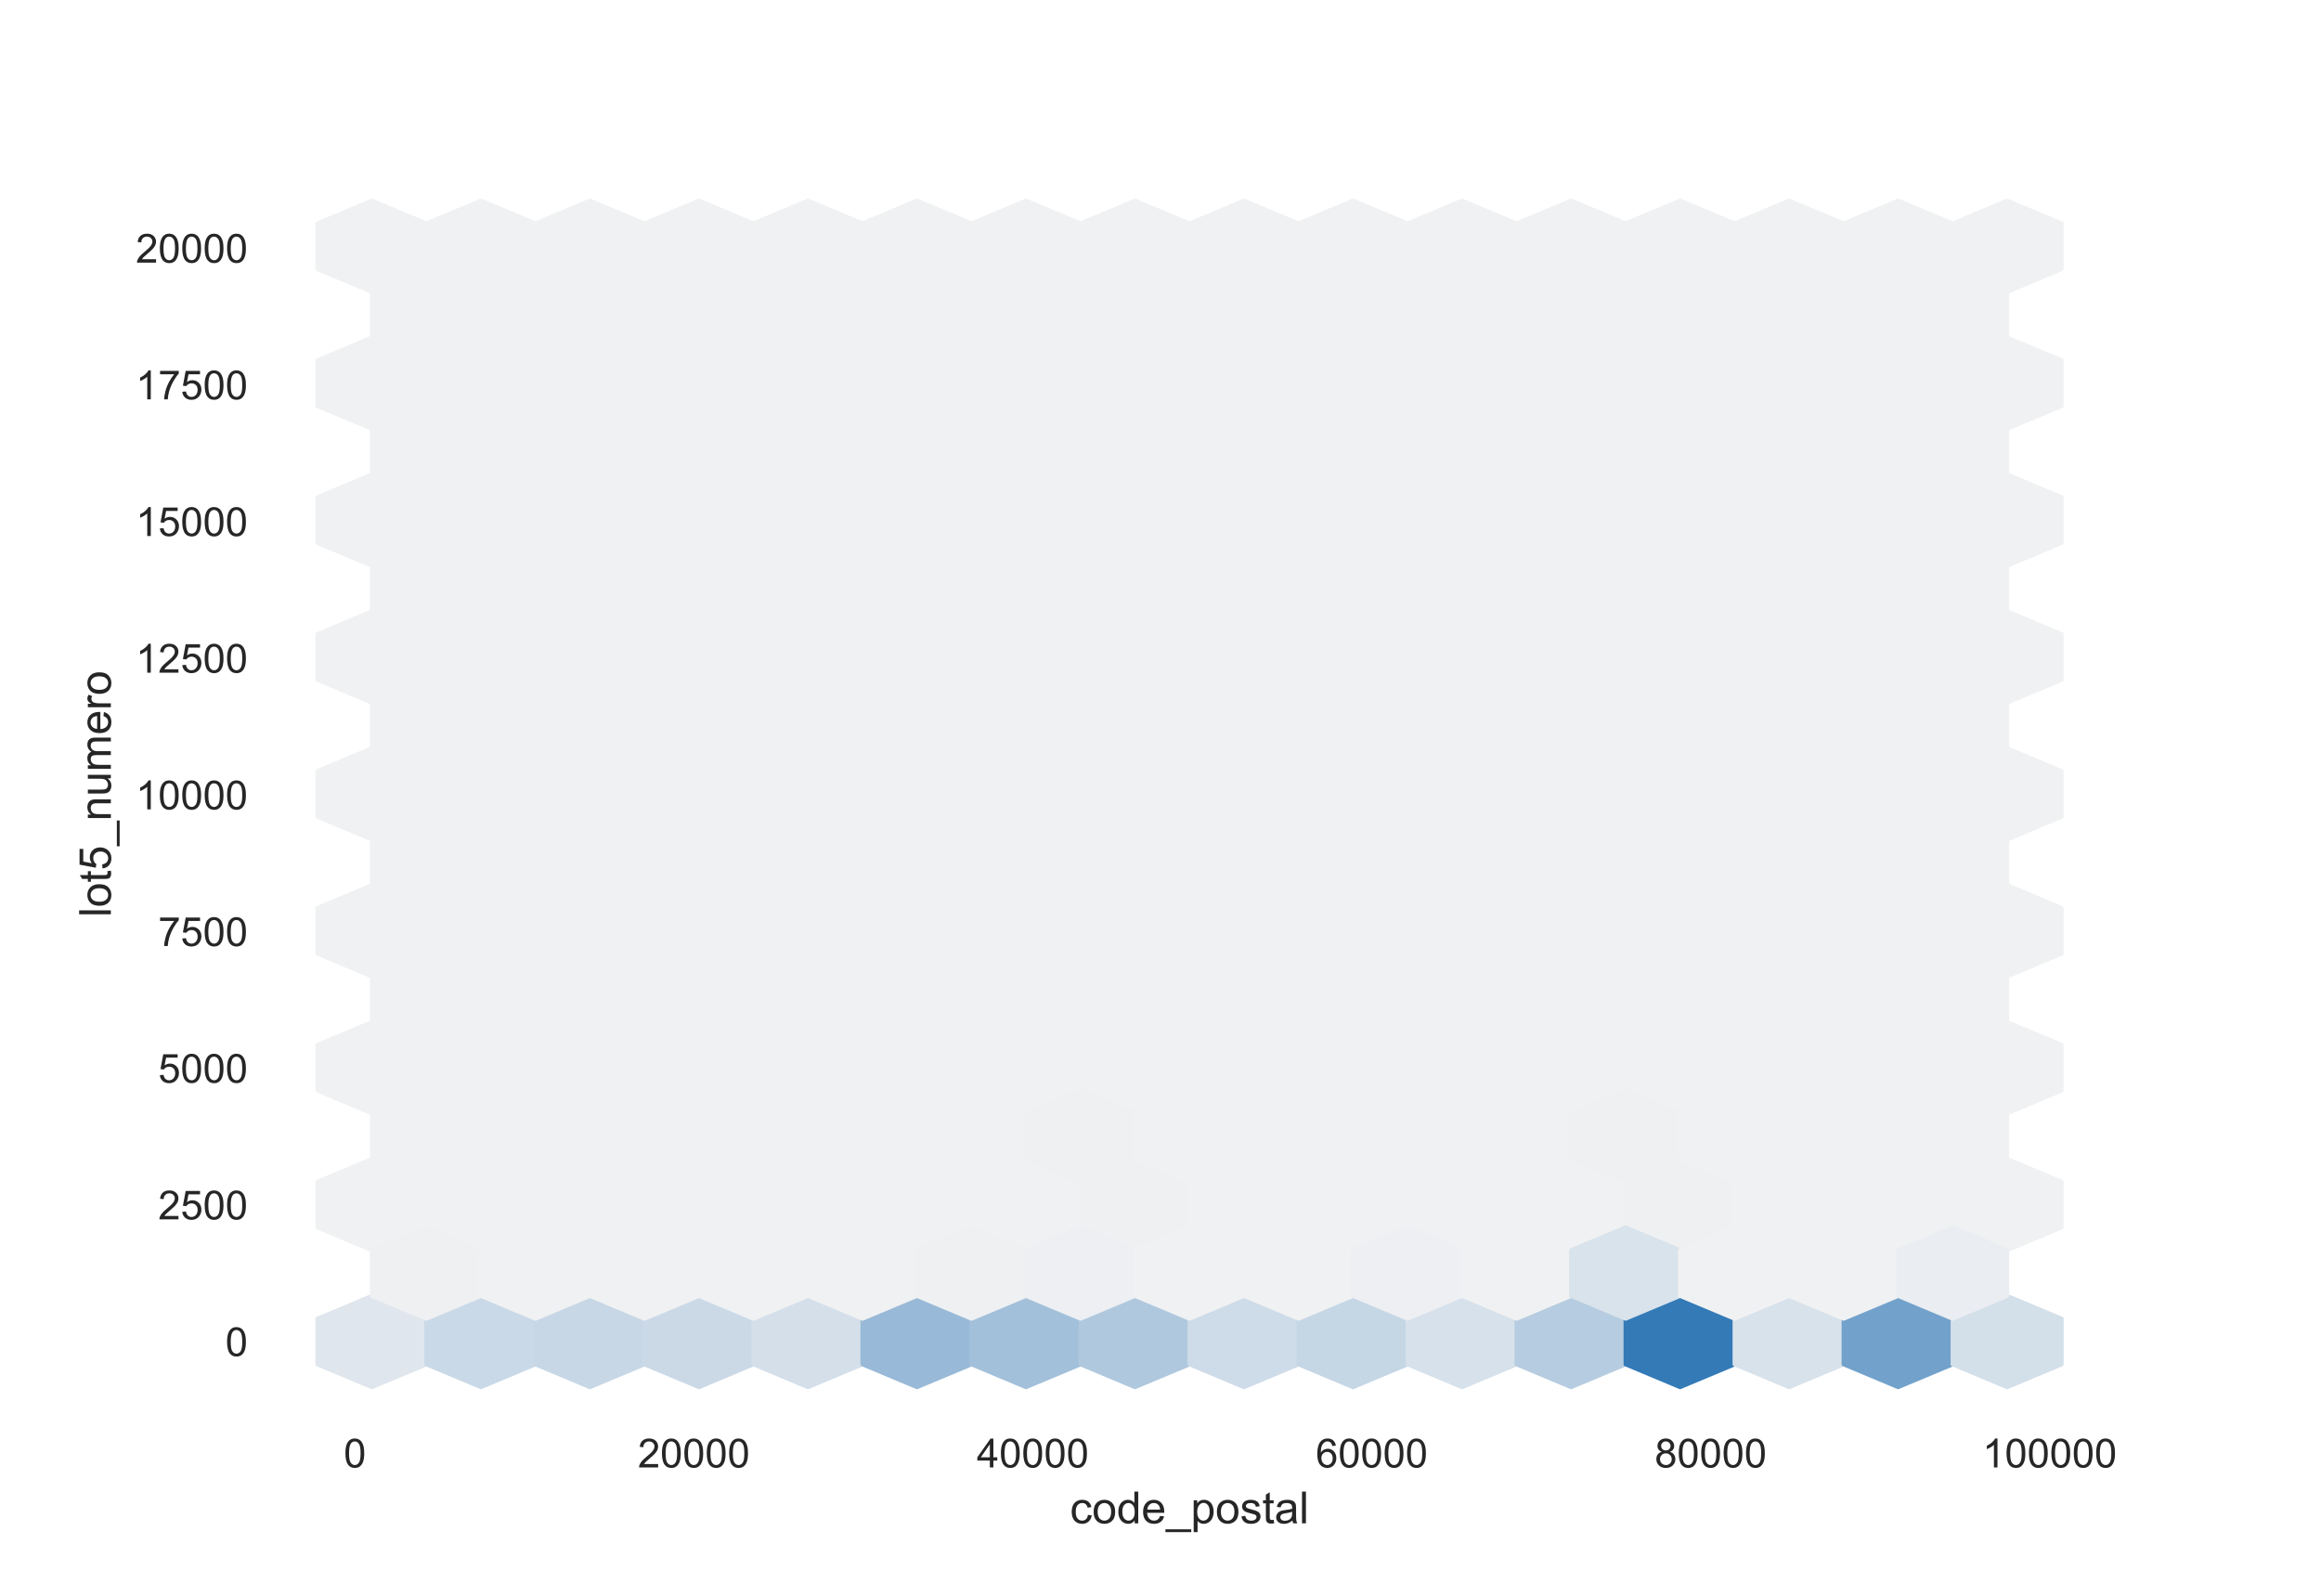 <?xml version="1.0" encoding="utf-8" standalone="no"?>
<!DOCTYPE svg PUBLIC "-//W3C//DTD SVG 1.1//EN"
  "http://www.w3.org/Graphics/SVG/1.1/DTD/svg11.dtd">
<!-- Created with matplotlib (https://matplotlib.org/) -->
<svg height="396pt" version="1.1" viewBox="0 0 576 396" width="576pt" xmlns="http://www.w3.org/2000/svg" xmlns:xlink="http://www.w3.org/1999/xlink">
 <defs>
  <style type="text/css">*{stroke-linecap:butt;stroke-linejoin:round;}</style>
 </defs>
 <g id="figure_1">
  <g id="patch_1">
   <path d="M 0 396 
L 576 396 
L 576 0 
L 0 0 
z
" style="fill:#ffffff;"/>
  </g>
  <g id="axes_1">
   <g id="patch_2">
    <path d="M 72 346.5 
L 518.4 346.5 
L 518.4 47.52 
L 72 47.52 
z
" style="fill:#ffffff;"/>
   </g>
   <g id="matplotlib.axis_1">
    <g id="xtick_1">
     <g id="text_1">
      <!-- 0 -->
      <g style="fill:#262626;" transform="translate(85.305 364.158)scale(0.1 -0.1)">
       <defs>
        <path d="M 4.156 35.297 
Q 4.156 48 6.766 55.734 
Q 9.375 63.484 14.516 67.672 
Q 19.672 71.875 27.484 71.875 
Q 33.25 71.875 37.594 69.547 
Q 41.938 67.234 44.766 62.859 
Q 47.609 58.5 49.219 52.219 
Q 50.828 45.953 50.828 35.297 
Q 50.828 22.703 48.234 14.969 
Q 45.656 7.234 40.5 3 
Q 35.359 -1.219 27.484 -1.219 
Q 17.141 -1.219 11.234 6.203 
Q 4.156 15.141 4.156 35.297 
z
M 13.188 35.297 
Q 13.188 17.672 17.312 11.828 
Q 21.438 6 27.484 6 
Q 33.547 6 37.672 11.859 
Q 41.797 17.719 41.797 35.297 
Q 41.797 52.984 37.672 58.781 
Q 33.547 64.594 27.391 64.594 
Q 21.344 64.594 17.719 59.469 
Q 13.188 52.938 13.188 35.297 
z
" id="ArialMT-48"/>
       </defs>
       <use xlink:href="#ArialMT-48"/>
      </g>
     </g>
    </g>
    <g id="xtick_2">
     <g id="text_2">
      <!-- 20000 -->
      <g style="fill:#262626;" transform="translate(158.299 364.158)scale(0.1 -0.1)">
       <defs>
        <path d="M 50.344 8.453 
L 50.344 0 
L 3.031 0 
Q 2.938 3.172 4.047 6.109 
Q 5.859 10.938 9.828 15.625 
Q 13.812 20.312 21.344 26.469 
Q 33.016 36.031 37.109 41.625 
Q 41.219 47.219 41.219 52.203 
Q 41.219 57.422 37.469 61 
Q 33.734 64.594 27.734 64.594 
Q 21.391 64.594 17.578 60.781 
Q 13.766 56.984 13.719 50.25 
L 4.688 51.172 
Q 5.609 61.281 11.656 66.578 
Q 17.719 71.875 27.938 71.875 
Q 38.234 71.875 44.234 66.156 
Q 50.25 60.453 50.25 52 
Q 50.25 47.703 48.484 43.547 
Q 46.734 39.406 42.656 34.812 
Q 38.578 30.219 29.109 22.219 
Q 21.188 15.578 18.938 13.203 
Q 16.703 10.844 15.234 8.453 
z
" id="ArialMT-50"/>
       </defs>
       <use xlink:href="#ArialMT-50"/>
       <use x="55.615" xlink:href="#ArialMT-48"/>
       <use x="111.23" xlink:href="#ArialMT-48"/>
       <use x="166.846" xlink:href="#ArialMT-48"/>
       <use x="222.461" xlink:href="#ArialMT-48"/>
      </g>
     </g>
    </g>
    <g id="xtick_3">
     <g id="text_3">
      <!-- 40000 -->
      <g style="fill:#262626;" transform="translate(242.415 364.158)scale(0.1 -0.1)">
       <defs>
        <path d="M 32.328 0 
L 32.328 17.141 
L 1.266 17.141 
L 1.266 25.203 
L 33.938 71.578 
L 41.109 71.578 
L 41.109 25.203 
L 50.781 25.203 
L 50.781 17.141 
L 41.109 17.141 
L 41.109 0 
z
M 32.328 25.203 
L 32.328 57.469 
L 9.906 25.203 
z
" id="ArialMT-52"/>
       </defs>
       <use xlink:href="#ArialMT-52"/>
       <use x="55.615" xlink:href="#ArialMT-48"/>
       <use x="111.23" xlink:href="#ArialMT-48"/>
       <use x="166.846" xlink:href="#ArialMT-48"/>
       <use x="222.461" xlink:href="#ArialMT-48"/>
      </g>
     </g>
    </g>
    <g id="xtick_4">
     <g id="text_4">
      <!-- 60000 -->
      <g style="fill:#262626;" transform="translate(326.531 364.158)scale(0.1 -0.1)">
       <defs>
        <path d="M 49.75 54.047 
L 41.016 53.375 
Q 39.844 58.547 37.703 60.891 
Q 34.125 64.656 28.906 64.656 
Q 24.703 64.656 21.531 62.312 
Q 17.391 59.281 14.984 53.469 
Q 12.594 47.656 12.5 36.922 
Q 15.672 41.75 20.266 44.094 
Q 24.859 46.438 29.891 46.438 
Q 38.672 46.438 44.844 39.969 
Q 51.031 33.5 51.031 23.25 
Q 51.031 16.5 48.125 10.719 
Q 45.219 4.938 40.141 1.859 
Q 35.062 -1.219 28.609 -1.219 
Q 17.625 -1.219 10.688 6.859 
Q 3.766 14.938 3.766 33.5 
Q 3.766 54.25 11.422 63.672 
Q 18.109 71.875 29.438 71.875 
Q 37.891 71.875 43.281 67.141 
Q 48.688 62.406 49.75 54.047 
z
M 13.875 23.188 
Q 13.875 18.656 15.797 14.5 
Q 17.719 10.359 21.188 8.172 
Q 24.656 6 28.469 6 
Q 34.031 6 38.031 10.484 
Q 42.047 14.984 42.047 22.703 
Q 42.047 30.125 38.078 34.391 
Q 34.125 38.672 28.125 38.672 
Q 22.172 38.672 18.016 34.391 
Q 13.875 30.125 13.875 23.188 
z
" id="ArialMT-54"/>
       </defs>
       <use xlink:href="#ArialMT-54"/>
       <use x="55.615" xlink:href="#ArialMT-48"/>
       <use x="111.23" xlink:href="#ArialMT-48"/>
       <use x="166.846" xlink:href="#ArialMT-48"/>
       <use x="222.461" xlink:href="#ArialMT-48"/>
      </g>
     </g>
    </g>
    <g id="xtick_5">
     <g id="text_5">
      <!-- 80000 -->
      <g style="fill:#262626;" transform="translate(410.647 364.158)scale(0.1 -0.1)">
       <defs>
        <path d="M 17.672 38.812 
Q 12.203 40.828 9.562 44.531 
Q 6.938 48.25 6.938 53.422 
Q 6.938 61.234 12.547 66.547 
Q 18.172 71.875 27.484 71.875 
Q 36.859 71.875 42.578 66.422 
Q 48.297 60.984 48.297 53.172 
Q 48.297 48.188 45.672 44.5 
Q 43.062 40.828 37.75 38.812 
Q 44.344 36.672 47.781 31.875 
Q 51.219 27.094 51.219 20.453 
Q 51.219 11.281 44.719 5.031 
Q 38.234 -1.219 27.641 -1.219 
Q 17.047 -1.219 10.547 5.047 
Q 4.047 11.328 4.047 20.703 
Q 4.047 27.688 7.594 32.391 
Q 11.141 37.109 17.672 38.812 
z
M 15.922 53.719 
Q 15.922 48.641 19.188 45.406 
Q 22.469 42.188 27.688 42.188 
Q 32.766 42.188 36.016 45.375 
Q 39.266 48.578 39.266 53.219 
Q 39.266 58.062 35.906 61.359 
Q 32.562 64.656 27.594 64.656 
Q 22.562 64.656 19.234 61.422 
Q 15.922 58.203 15.922 53.719 
z
M 13.094 20.656 
Q 13.094 16.891 14.875 13.375 
Q 16.656 9.859 20.172 7.922 
Q 23.688 6 27.734 6 
Q 34.031 6 38.125 10.047 
Q 42.234 14.109 42.234 20.359 
Q 42.234 26.703 38.016 30.859 
Q 33.797 35.016 27.438 35.016 
Q 21.234 35.016 17.156 30.906 
Q 13.094 26.812 13.094 20.656 
z
" id="ArialMT-56"/>
       </defs>
       <use xlink:href="#ArialMT-56"/>
       <use x="55.615" xlink:href="#ArialMT-48"/>
       <use x="111.23" xlink:href="#ArialMT-48"/>
       <use x="166.846" xlink:href="#ArialMT-48"/>
       <use x="222.461" xlink:href="#ArialMT-48"/>
      </g>
     </g>
    </g>
    <g id="xtick_6">
     <g id="text_6">
      <!-- 100000 -->
      <g style="fill:#262626;" transform="translate(491.983 364.158)scale(0.1 -0.1)">
       <defs>
        <path d="M 37.25 0 
L 28.469 0 
L 28.469 56 
Q 25.297 52.984 20.141 49.953 
Q 14.984 46.922 10.891 45.406 
L 10.891 53.906 
Q 18.266 57.375 23.781 62.297 
Q 29.297 67.234 31.594 71.875 
L 37.25 71.875 
z
" id="ArialMT-49"/>
       </defs>
       <use xlink:href="#ArialMT-49"/>
       <use x="55.615" xlink:href="#ArialMT-48"/>
       <use x="111.23" xlink:href="#ArialMT-48"/>
       <use x="166.846" xlink:href="#ArialMT-48"/>
       <use x="222.461" xlink:href="#ArialMT-48"/>
       <use x="278.076" xlink:href="#ArialMT-48"/>
      </g>
     </g>
    </g>
    <g id="text_7">
     <!-- code_postal -->
     <g style="fill:#262626;" transform="translate(265.54 378.019)scale(0.11 -0.11)">
      <defs>
       <path d="M 40.438 19 
L 49.078 17.875 
Q 47.656 8.938 41.812 3.875 
Q 35.984 -1.172 27.484 -1.172 
Q 16.844 -1.172 10.375 5.781 
Q 3.906 12.75 3.906 25.734 
Q 3.906 34.125 6.688 40.422 
Q 9.469 46.734 15.156 49.875 
Q 20.844 53.031 27.547 53.031 
Q 35.984 53.031 41.359 48.75 
Q 46.734 44.484 48.25 36.625 
L 39.703 35.297 
Q 38.484 40.531 35.375 43.156 
Q 32.281 45.797 27.875 45.797 
Q 21.234 45.797 17.078 41.031 
Q 12.938 36.281 12.938 25.984 
Q 12.938 15.531 16.938 10.797 
Q 20.953 6.062 27.391 6.062 
Q 32.562 6.062 36.031 9.234 
Q 39.5 12.406 40.438 19 
z
" id="ArialMT-99"/>
       <path d="M 3.328 25.922 
Q 3.328 40.328 11.328 47.266 
Q 18.016 53.031 27.641 53.031 
Q 38.328 53.031 45.109 46.016 
Q 51.906 39.016 51.906 26.656 
Q 51.906 16.656 48.906 10.906 
Q 45.906 5.172 40.156 2 
Q 34.422 -1.172 27.641 -1.172 
Q 16.75 -1.172 10.031 5.812 
Q 3.328 12.797 3.328 25.922 
z
M 12.359 25.922 
Q 12.359 15.969 16.703 11.016 
Q 21.047 6.062 27.641 6.062 
Q 34.188 6.062 38.531 11.031 
Q 42.875 16.016 42.875 26.219 
Q 42.875 35.844 38.5 40.797 
Q 34.125 45.75 27.641 45.75 
Q 21.047 45.75 16.703 40.812 
Q 12.359 35.891 12.359 25.922 
z
" id="ArialMT-111"/>
       <path d="M 40.234 0 
L 40.234 6.547 
Q 35.297 -1.172 25.734 -1.172 
Q 19.531 -1.172 14.328 2.25 
Q 9.125 5.672 6.266 11.797 
Q 3.422 17.922 3.422 25.875 
Q 3.422 33.641 6 39.969 
Q 8.594 46.297 13.766 49.656 
Q 18.953 53.031 25.344 53.031 
Q 30.031 53.031 33.688 51.047 
Q 37.359 49.078 39.656 45.906 
L 39.656 71.578 
L 48.391 71.578 
L 48.391 0 
z
M 12.453 25.875 
Q 12.453 15.922 16.641 10.984 
Q 20.844 6.062 26.562 6.062 
Q 32.328 6.062 36.344 10.766 
Q 40.375 15.484 40.375 25.141 
Q 40.375 35.797 36.266 40.766 
Q 32.172 45.75 26.172 45.75 
Q 20.312 45.75 16.375 40.969 
Q 12.453 36.188 12.453 25.875 
z
" id="ArialMT-100"/>
       <path d="M 42.094 16.703 
L 51.172 15.578 
Q 49.031 7.625 43.219 3.219 
Q 37.406 -1.172 28.375 -1.172 
Q 17 -1.172 10.328 5.828 
Q 3.656 12.844 3.656 25.484 
Q 3.656 38.578 10.391 45.797 
Q 17.141 53.031 27.875 53.031 
Q 38.281 53.031 44.875 45.953 
Q 51.469 38.875 51.469 26.031 
Q 51.469 25.25 51.422 23.688 
L 12.75 23.688 
Q 13.234 15.141 17.578 10.594 
Q 21.922 6.062 28.422 6.062 
Q 33.25 6.062 36.672 8.594 
Q 40.094 11.141 42.094 16.703 
z
M 13.234 30.906 
L 42.188 30.906 
Q 41.609 37.453 38.875 40.719 
Q 34.672 45.797 27.984 45.797 
Q 21.922 45.797 17.797 41.75 
Q 13.672 37.703 13.234 30.906 
z
" id="ArialMT-101"/>
       <path d="M -1.516 -19.875 
L -1.516 -13.531 
L 56.734 -13.531 
L 56.734 -19.875 
z
" id="ArialMT-95"/>
       <path d="M 6.594 -19.875 
L 6.594 51.859 
L 14.594 51.859 
L 14.594 45.125 
Q 17.438 49.078 21 51.047 
Q 24.562 53.031 29.641 53.031 
Q 36.281 53.031 41.359 49.609 
Q 46.438 46.188 49.016 39.953 
Q 51.609 33.734 51.609 26.312 
Q 51.609 18.359 48.75 11.984 
Q 45.906 5.609 40.453 2.219 
Q 35.016 -1.172 29 -1.172 
Q 24.609 -1.172 21.109 0.688 
Q 17.625 2.547 15.375 5.375 
L 15.375 -19.875 
z
M 14.547 25.641 
Q 14.547 15.625 18.594 10.844 
Q 22.656 6.062 28.422 6.062 
Q 34.281 6.062 38.453 11.016 
Q 42.625 15.969 42.625 26.375 
Q 42.625 36.281 38.547 41.203 
Q 34.469 46.141 28.812 46.141 
Q 23.188 46.141 18.859 40.891 
Q 14.547 35.641 14.547 25.641 
z
" id="ArialMT-112"/>
       <path d="M 3.078 15.484 
L 11.766 16.844 
Q 12.5 11.625 15.844 8.844 
Q 19.188 6.062 25.203 6.062 
Q 31.25 6.062 34.172 8.516 
Q 37.109 10.984 37.109 14.312 
Q 37.109 17.281 34.516 19 
Q 32.719 20.172 25.531 21.969 
Q 15.875 24.422 12.141 26.203 
Q 8.406 27.984 6.469 31.125 
Q 4.547 34.281 4.547 38.094 
Q 4.547 41.547 6.125 44.5 
Q 7.719 47.469 10.453 49.422 
Q 12.5 50.922 16.031 51.969 
Q 19.578 53.031 23.641 53.031 
Q 29.734 53.031 34.344 51.266 
Q 38.969 49.516 41.156 46.5 
Q 43.359 43.5 44.188 38.484 
L 35.594 37.312 
Q 35.016 41.312 32.203 43.547 
Q 29.391 45.797 24.266 45.797 
Q 18.219 45.797 15.625 43.797 
Q 13.031 41.797 13.031 39.109 
Q 13.031 37.406 14.109 36.031 
Q 15.188 34.625 17.484 33.688 
Q 18.797 33.203 25.25 31.453 
Q 34.578 28.953 38.25 27.359 
Q 41.938 25.781 44.031 22.75 
Q 46.141 19.734 46.141 15.234 
Q 46.141 10.844 43.578 6.953 
Q 41.016 3.078 36.172 0.953 
Q 31.344 -1.172 25.25 -1.172 
Q 15.141 -1.172 9.844 3.031 
Q 4.547 7.234 3.078 15.484 
z
" id="ArialMT-115"/>
       <path d="M 25.781 7.859 
L 27.047 0.094 
Q 23.344 -0.688 20.406 -0.688 
Q 15.625 -0.688 12.984 0.828 
Q 10.359 2.344 9.281 4.812 
Q 8.203 7.281 8.203 15.188 
L 8.203 45.016 
L 1.766 45.016 
L 1.766 51.859 
L 8.203 51.859 
L 8.203 64.703 
L 16.938 69.969 
L 16.938 51.859 
L 25.781 51.859 
L 25.781 45.016 
L 16.938 45.016 
L 16.938 14.703 
Q 16.938 10.938 17.406 9.859 
Q 17.875 8.797 18.922 8.156 
Q 19.969 7.516 21.922 7.516 
Q 23.391 7.516 25.781 7.859 
z
" id="ArialMT-116"/>
       <path d="M 40.438 6.391 
Q 35.547 2.25 31.031 0.531 
Q 26.516 -1.172 21.344 -1.172 
Q 12.797 -1.172 8.203 3 
Q 3.609 7.172 3.609 13.672 
Q 3.609 17.484 5.344 20.625 
Q 7.078 23.781 9.891 25.688 
Q 12.703 27.594 16.219 28.562 
Q 18.797 29.25 24.031 29.891 
Q 34.672 31.156 39.703 32.906 
Q 39.75 34.719 39.75 35.203 
Q 39.75 40.578 37.25 42.781 
Q 33.891 45.75 27.25 45.75 
Q 21.047 45.75 18.094 43.578 
Q 15.141 41.406 13.719 35.891 
L 5.125 37.062 
Q 6.297 42.578 8.984 45.969 
Q 11.672 49.359 16.75 51.188 
Q 21.828 53.031 28.516 53.031 
Q 35.156 53.031 39.297 51.469 
Q 43.453 49.906 45.406 47.531 
Q 47.359 45.172 48.141 41.547 
Q 48.578 39.312 48.578 33.453 
L 48.578 21.734 
Q 48.578 9.469 49.141 6.219 
Q 49.703 2.984 51.375 0 
L 42.188 0 
Q 40.828 2.734 40.438 6.391 
z
M 39.703 26.031 
Q 34.906 24.078 25.344 22.703 
Q 19.922 21.922 17.672 20.938 
Q 15.438 19.969 14.203 18.094 
Q 12.984 16.219 12.984 13.922 
Q 12.984 10.406 15.641 8.062 
Q 18.312 5.719 23.438 5.719 
Q 28.516 5.719 32.469 7.938 
Q 36.422 10.156 38.281 14.016 
Q 39.703 17 39.703 22.797 
z
" id="ArialMT-97"/>
       <path d="M 6.391 0 
L 6.391 71.578 
L 15.188 71.578 
L 15.188 0 
z
" id="ArialMT-108"/>
      </defs>
      <use xlink:href="#ArialMT-99"/>
      <use x="50" xlink:href="#ArialMT-111"/>
      <use x="105.615" xlink:href="#ArialMT-100"/>
      <use x="161.23" xlink:href="#ArialMT-101"/>
      <use x="216.846" xlink:href="#ArialMT-95"/>
      <use x="272.461" xlink:href="#ArialMT-112"/>
      <use x="328.076" xlink:href="#ArialMT-111"/>
      <use x="383.691" xlink:href="#ArialMT-115"/>
      <use x="433.691" xlink:href="#ArialMT-116"/>
      <use x="461.475" xlink:href="#ArialMT-97"/>
      <use x="517.09" xlink:href="#ArialMT-108"/>
     </g>
    </g>
   </g>
   <g id="matplotlib.axis_2">
    <g id="ytick_1">
     <g id="text_8">
      <!-- 0 -->
      <g style="fill:#262626;" transform="translate(55.939 336.516)scale(0.1 -0.1)">
       <use xlink:href="#ArialMT-48"/>
      </g>
     </g>
    </g>
    <g id="ytick_2">
     <g id="text_9">
      <!-- 2500 -->
      <g style="fill:#262626;" transform="translate(39.256 302.599)scale(0.1 -0.1)">
       <defs>
        <path d="M 4.156 18.75 
L 13.375 19.531 
Q 14.406 12.797 18.141 9.391 
Q 21.875 6 27.156 6 
Q 33.5 6 37.891 10.781 
Q 42.281 15.578 42.281 23.484 
Q 42.281 31 38.062 35.344 
Q 33.844 39.703 27 39.703 
Q 22.75 39.703 19.328 37.766 
Q 15.922 35.844 13.969 32.766 
L 5.719 33.844 
L 12.641 70.609 
L 48.25 70.609 
L 48.25 62.203 
L 19.672 62.203 
L 15.828 42.969 
Q 22.266 47.469 29.344 47.469 
Q 38.719 47.469 45.156 40.969 
Q 51.609 34.469 51.609 24.266 
Q 51.609 14.547 45.953 7.469 
Q 39.062 -1.219 27.156 -1.219 
Q 17.391 -1.219 11.203 4.25 
Q 5.031 9.719 4.156 18.75 
z
" id="ArialMT-53"/>
       </defs>
       <use xlink:href="#ArialMT-50"/>
       <use x="55.615" xlink:href="#ArialMT-53"/>
       <use x="111.23" xlink:href="#ArialMT-48"/>
       <use x="166.846" xlink:href="#ArialMT-48"/>
      </g>
     </g>
    </g>
    <g id="ytick_3">
     <g id="text_10">
      <!-- 5000 -->
      <g style="fill:#262626;" transform="translate(39.256 268.681)scale(0.1 -0.1)">
       <use xlink:href="#ArialMT-53"/>
       <use x="55.615" xlink:href="#ArialMT-48"/>
       <use x="111.23" xlink:href="#ArialMT-48"/>
       <use x="166.846" xlink:href="#ArialMT-48"/>
      </g>
     </g>
    </g>
    <g id="ytick_4">
     <g id="text_11">
      <!-- 7500 -->
      <g style="fill:#262626;" transform="translate(39.256 234.764)scale(0.1 -0.1)">
       <defs>
        <path d="M 4.734 62.203 
L 4.734 70.656 
L 51.078 70.656 
L 51.078 63.812 
Q 44.234 56.547 37.516 44.484 
Q 30.812 32.422 27.156 19.672 
Q 24.516 10.688 23.781 0 
L 14.75 0 
Q 14.891 8.453 18.062 20.406 
Q 21.234 32.375 27.172 43.484 
Q 33.109 54.594 39.797 62.203 
z
" id="ArialMT-55"/>
       </defs>
       <use xlink:href="#ArialMT-55"/>
       <use x="55.615" xlink:href="#ArialMT-53"/>
       <use x="111.23" xlink:href="#ArialMT-48"/>
       <use x="166.846" xlink:href="#ArialMT-48"/>
      </g>
     </g>
    </g>
    <g id="ytick_5">
     <g id="text_12">
      <!-- 10000 -->
      <g style="fill:#262626;" transform="translate(33.695 200.847)scale(0.1 -0.1)">
       <use xlink:href="#ArialMT-49"/>
       <use x="55.615" xlink:href="#ArialMT-48"/>
       <use x="111.23" xlink:href="#ArialMT-48"/>
       <use x="166.846" xlink:href="#ArialMT-48"/>
       <use x="222.461" xlink:href="#ArialMT-48"/>
      </g>
     </g>
    </g>
    <g id="ytick_6">
     <g id="text_13">
      <!-- 12500 -->
      <g style="fill:#262626;" transform="translate(33.695 166.929)scale(0.1 -0.1)">
       <use xlink:href="#ArialMT-49"/>
       <use x="55.615" xlink:href="#ArialMT-50"/>
       <use x="111.23" xlink:href="#ArialMT-53"/>
       <use x="166.846" xlink:href="#ArialMT-48"/>
       <use x="222.461" xlink:href="#ArialMT-48"/>
      </g>
     </g>
    </g>
    <g id="ytick_7">
     <g id="text_14">
      <!-- 15000 -->
      <g style="fill:#262626;" transform="translate(33.695 133.012)scale(0.1 -0.1)">
       <use xlink:href="#ArialMT-49"/>
       <use x="55.615" xlink:href="#ArialMT-53"/>
       <use x="111.23" xlink:href="#ArialMT-48"/>
       <use x="166.846" xlink:href="#ArialMT-48"/>
       <use x="222.461" xlink:href="#ArialMT-48"/>
      </g>
     </g>
    </g>
    <g id="ytick_8">
     <g id="text_15">
      <!-- 17500 -->
      <g style="fill:#262626;" transform="translate(33.695 99.095)scale(0.1 -0.1)">
       <use xlink:href="#ArialMT-49"/>
       <use x="55.615" xlink:href="#ArialMT-55"/>
       <use x="111.23" xlink:href="#ArialMT-53"/>
       <use x="166.846" xlink:href="#ArialMT-48"/>
       <use x="222.461" xlink:href="#ArialMT-48"/>
      </g>
     </g>
    </g>
    <g id="ytick_9">
     <g id="text_16">
      <!-- 20000 -->
      <g style="fill:#262626;" transform="translate(33.695 65.177)scale(0.1 -0.1)">
       <use xlink:href="#ArialMT-50"/>
       <use x="55.615" xlink:href="#ArialMT-48"/>
       <use x="111.23" xlink:href="#ArialMT-48"/>
       <use x="166.846" xlink:href="#ArialMT-48"/>
       <use x="222.461" xlink:href="#ArialMT-48"/>
      </g>
     </g>
    </g>
    <g id="text_17">
     <!-- lot5_numero -->
     <g style="fill:#262626;" transform="translate(27.509 227.582)rotate(-90)scale(0.11 -0.11)">
      <defs>
       <path d="M 6.594 0 
L 6.594 51.859 
L 14.5 51.859 
L 14.5 44.484 
Q 20.219 53.031 31 53.031 
Q 35.688 53.031 39.625 51.344 
Q 43.562 49.656 45.516 46.922 
Q 47.469 44.188 48.25 40.438 
Q 48.734 37.984 48.734 31.891 
L 48.734 0 
L 39.938 0 
L 39.938 31.547 
Q 39.938 36.922 38.906 39.578 
Q 37.891 42.234 35.281 43.812 
Q 32.672 45.406 29.156 45.406 
Q 23.531 45.406 19.453 41.844 
Q 15.375 38.281 15.375 28.328 
L 15.375 0 
z
" id="ArialMT-110"/>
       <path d="M 40.578 0 
L 40.578 7.625 
Q 34.516 -1.172 24.125 -1.172 
Q 19.531 -1.172 15.547 0.578 
Q 11.578 2.344 9.641 5 
Q 7.719 7.672 6.938 11.531 
Q 6.391 14.109 6.391 19.734 
L 6.391 51.859 
L 15.188 51.859 
L 15.188 23.094 
Q 15.188 16.219 15.719 13.812 
Q 16.547 10.359 19.234 8.375 
Q 21.922 6.391 25.875 6.391 
Q 29.828 6.391 33.297 8.422 
Q 36.766 10.453 38.203 13.938 
Q 39.656 17.438 39.656 24.078 
L 39.656 51.859 
L 48.438 51.859 
L 48.438 0 
z
" id="ArialMT-117"/>
       <path d="M 6.594 0 
L 6.594 51.859 
L 14.453 51.859 
L 14.453 44.578 
Q 16.891 48.391 20.938 50.703 
Q 25 53.031 30.172 53.031 
Q 35.938 53.031 39.625 50.641 
Q 43.312 48.25 44.828 43.953 
Q 50.984 53.031 60.844 53.031 
Q 68.562 53.031 72.703 48.75 
Q 76.859 44.484 76.859 35.594 
L 76.859 0 
L 68.109 0 
L 68.109 32.672 
Q 68.109 37.938 67.25 40.25 
Q 66.406 42.578 64.156 43.984 
Q 61.922 45.406 58.891 45.406 
Q 53.422 45.406 49.797 41.766 
Q 46.188 38.141 46.188 30.125 
L 46.188 0 
L 37.406 0 
L 37.406 33.688 
Q 37.406 39.547 35.25 42.469 
Q 33.109 45.406 28.219 45.406 
Q 24.516 45.406 21.359 43.453 
Q 18.219 41.5 16.797 37.734 
Q 15.375 33.984 15.375 26.906 
L 15.375 0 
z
" id="ArialMT-109"/>
       <path d="M 6.5 0 
L 6.5 51.859 
L 14.406 51.859 
L 14.406 44 
Q 17.438 49.516 20 51.266 
Q 22.562 53.031 25.641 53.031 
Q 30.078 53.031 34.672 50.203 
L 31.641 42.047 
Q 28.422 43.953 25.203 43.953 
Q 22.312 43.953 20.016 42.219 
Q 17.719 40.484 16.75 37.406 
Q 15.281 32.719 15.281 27.156 
L 15.281 0 
z
" id="ArialMT-114"/>
      </defs>
      <use xlink:href="#ArialMT-108"/>
      <use x="22.217" xlink:href="#ArialMT-111"/>
      <use x="77.832" xlink:href="#ArialMT-116"/>
      <use x="105.615" xlink:href="#ArialMT-53"/>
      <use x="161.23" xlink:href="#ArialMT-95"/>
      <use x="216.846" xlink:href="#ArialMT-110"/>
      <use x="272.461" xlink:href="#ArialMT-117"/>
      <use x="328.076" xlink:href="#ArialMT-109"/>
      <use x="411.377" xlink:href="#ArialMT-101"/>
      <use x="466.992" xlink:href="#ArialMT-114"/>
      <use x="500.293" xlink:href="#ArialMT-111"/>
     </g>
    </g>
   </g>
   <g id="PolyCollection_1">
    <defs>
     <path d="M 101.612 -57.4 
L 101.612 -68.725 
L 88.085 -74.388 
L 74.558 -68.725 
L 74.558 -57.4 
L 88.085 -51.738 
z
" id="C0_0_dd4ca45642"/>
    </defs>
    <g clip-path="url(#p97461e64c3)">
     <use style="fill:#dfe6ed;stroke:#dfe6ed;" x="4.206" xlink:href="#C0_0_dd4ca45642" y="395.973"/>
    </g>
    <g clip-path="url(#p97461e64c3)">
     <use style="fill:#f0f1f2;stroke:#f0f1f2;" x="4.206" xlink:href="#C0_0_dd4ca45642" y="361.998"/>
    </g>
    <g clip-path="url(#p97461e64c3)">
     <use style="fill:#f0f1f2;stroke:#f0f1f2;" x="4.206" xlink:href="#C0_0_dd4ca45642" y="328.023"/>
    </g>
    <g clip-path="url(#p97461e64c3)">
     <use style="fill:#f0f1f2;stroke:#f0f1f2;" x="4.206" xlink:href="#C0_0_dd4ca45642" y="294.048"/>
    </g>
    <g clip-path="url(#p97461e64c3)">
     <use style="fill:#f0f1f2;stroke:#f0f1f2;" x="4.206" xlink:href="#C0_0_dd4ca45642" y="260.073"/>
    </g>
    <g clip-path="url(#p97461e64c3)">
     <use style="fill:#f0f1f2;stroke:#f0f1f2;" x="4.206" xlink:href="#C0_0_dd4ca45642" y="226.098"/>
    </g>
    <g clip-path="url(#p97461e64c3)">
     <use style="fill:#f0f1f2;stroke:#f0f1f2;" x="4.206" xlink:href="#C0_0_dd4ca45642" y="192.123"/>
    </g>
    <g clip-path="url(#p97461e64c3)">
     <use style="fill:#f0f1f2;stroke:#f0f1f2;" x="4.206" xlink:href="#C0_0_dd4ca45642" y="158.148"/>
    </g>
    <g clip-path="url(#p97461e64c3)">
     <use style="fill:#f0f1f2;stroke:#f0f1f2;" x="4.206" xlink:href="#C0_0_dd4ca45642" y="124.173"/>
    </g>
    <g clip-path="url(#p97461e64c3)">
     <use style="fill:#cad9e7;stroke:#cad9e7;" x="31.26" xlink:href="#C0_0_dd4ca45642" y="395.973"/>
    </g>
    <g clip-path="url(#p97461e64c3)">
     <use style="fill:#f0f1f2;stroke:#f0f1f2;" x="31.26" xlink:href="#C0_0_dd4ca45642" y="361.998"/>
    </g>
    <g clip-path="url(#p97461e64c3)">
     <use style="fill:#f0f1f2;stroke:#f0f1f2;" x="31.26" xlink:href="#C0_0_dd4ca45642" y="328.023"/>
    </g>
    <g clip-path="url(#p97461e64c3)">
     <use style="fill:#f0f1f2;stroke:#f0f1f2;" x="31.26" xlink:href="#C0_0_dd4ca45642" y="294.048"/>
    </g>
    <g clip-path="url(#p97461e64c3)">
     <use style="fill:#f0f1f2;stroke:#f0f1f2;" x="31.26" xlink:href="#C0_0_dd4ca45642" y="260.073"/>
    </g>
    <g clip-path="url(#p97461e64c3)">
     <use style="fill:#f0f1f2;stroke:#f0f1f2;" x="31.26" xlink:href="#C0_0_dd4ca45642" y="226.098"/>
    </g>
    <g clip-path="url(#p97461e64c3)">
     <use style="fill:#f0f1f2;stroke:#f0f1f2;" x="31.26" xlink:href="#C0_0_dd4ca45642" y="192.123"/>
    </g>
    <g clip-path="url(#p97461e64c3)">
     <use style="fill:#f0f1f2;stroke:#f0f1f2;" x="31.26" xlink:href="#C0_0_dd4ca45642" y="158.148"/>
    </g>
    <g clip-path="url(#p97461e64c3)">
     <use style="fill:#f0f1f2;stroke:#f0f1f2;" x="31.26" xlink:href="#C0_0_dd4ca45642" y="124.173"/>
    </g>
    <g clip-path="url(#p97461e64c3)">
     <use style="fill:#c7d7e6;stroke:#c7d7e6;" x="58.315" xlink:href="#C0_0_dd4ca45642" y="395.973"/>
    </g>
    <g clip-path="url(#p97461e64c3)">
     <use style="fill:#f0f1f2;stroke:#f0f1f2;" x="58.315" xlink:href="#C0_0_dd4ca45642" y="361.998"/>
    </g>
    <g clip-path="url(#p97461e64c3)">
     <use style="fill:#f0f1f2;stroke:#f0f1f2;" x="58.315" xlink:href="#C0_0_dd4ca45642" y="328.023"/>
    </g>
    <g clip-path="url(#p97461e64c3)">
     <use style="fill:#f0f1f2;stroke:#f0f1f2;" x="58.315" xlink:href="#C0_0_dd4ca45642" y="294.048"/>
    </g>
    <g clip-path="url(#p97461e64c3)">
     <use style="fill:#f0f1f2;stroke:#f0f1f2;" x="58.315" xlink:href="#C0_0_dd4ca45642" y="260.073"/>
    </g>
    <g clip-path="url(#p97461e64c3)">
     <use style="fill:#f0f1f2;stroke:#f0f1f2;" x="58.315" xlink:href="#C0_0_dd4ca45642" y="226.098"/>
    </g>
    <g clip-path="url(#p97461e64c3)">
     <use style="fill:#f0f1f2;stroke:#f0f1f2;" x="58.315" xlink:href="#C0_0_dd4ca45642" y="192.123"/>
    </g>
    <g clip-path="url(#p97461e64c3)">
     <use style="fill:#f0f1f2;stroke:#f0f1f2;" x="58.315" xlink:href="#C0_0_dd4ca45642" y="158.148"/>
    </g>
    <g clip-path="url(#p97461e64c3)">
     <use style="fill:#f0f1f2;stroke:#f0f1f2;" x="58.315" xlink:href="#C0_0_dd4ca45642" y="124.173"/>
    </g>
    <g clip-path="url(#p97461e64c3)">
     <use style="fill:#cbd9e7;stroke:#cbd9e7;" x="85.369" xlink:href="#C0_0_dd4ca45642" y="395.973"/>
    </g>
    <g clip-path="url(#p97461e64c3)">
     <use style="fill:#f0f1f2;stroke:#f0f1f2;" x="85.369" xlink:href="#C0_0_dd4ca45642" y="361.998"/>
    </g>
    <g clip-path="url(#p97461e64c3)">
     <use style="fill:#f0f1f2;stroke:#f0f1f2;" x="85.369" xlink:href="#C0_0_dd4ca45642" y="328.023"/>
    </g>
    <g clip-path="url(#p97461e64c3)">
     <use style="fill:#f0f1f2;stroke:#f0f1f2;" x="85.369" xlink:href="#C0_0_dd4ca45642" y="294.048"/>
    </g>
    <g clip-path="url(#p97461e64c3)">
     <use style="fill:#f0f1f2;stroke:#f0f1f2;" x="85.369" xlink:href="#C0_0_dd4ca45642" y="260.073"/>
    </g>
    <g clip-path="url(#p97461e64c3)">
     <use style="fill:#f0f1f2;stroke:#f0f1f2;" x="85.369" xlink:href="#C0_0_dd4ca45642" y="226.098"/>
    </g>
    <g clip-path="url(#p97461e64c3)">
     <use style="fill:#f0f1f2;stroke:#f0f1f2;" x="85.369" xlink:href="#C0_0_dd4ca45642" y="192.123"/>
    </g>
    <g clip-path="url(#p97461e64c3)">
     <use style="fill:#f0f1f2;stroke:#f0f1f2;" x="85.369" xlink:href="#C0_0_dd4ca45642" y="158.148"/>
    </g>
    <g clip-path="url(#p97461e64c3)">
     <use style="fill:#f0f1f2;stroke:#f0f1f2;" x="85.369" xlink:href="#C0_0_dd4ca45642" y="124.173"/>
    </g>
    <g clip-path="url(#p97461e64c3)">
     <use style="fill:#d4dfea;stroke:#d4dfea;" x="112.424" xlink:href="#C0_0_dd4ca45642" y="395.973"/>
    </g>
    <g clip-path="url(#p97461e64c3)">
     <use style="fill:#f0f1f2;stroke:#f0f1f2;" x="112.424" xlink:href="#C0_0_dd4ca45642" y="361.998"/>
    </g>
    <g clip-path="url(#p97461e64c3)">
     <use style="fill:#f0f1f2;stroke:#f0f1f2;" x="112.424" xlink:href="#C0_0_dd4ca45642" y="328.023"/>
    </g>
    <g clip-path="url(#p97461e64c3)">
     <use style="fill:#f0f1f2;stroke:#f0f1f2;" x="112.424" xlink:href="#C0_0_dd4ca45642" y="294.048"/>
    </g>
    <g clip-path="url(#p97461e64c3)">
     <use style="fill:#f0f1f2;stroke:#f0f1f2;" x="112.424" xlink:href="#C0_0_dd4ca45642" y="260.073"/>
    </g>
    <g clip-path="url(#p97461e64c3)">
     <use style="fill:#f0f1f2;stroke:#f0f1f2;" x="112.424" xlink:href="#C0_0_dd4ca45642" y="226.098"/>
    </g>
    <g clip-path="url(#p97461e64c3)">
     <use style="fill:#f0f1f2;stroke:#f0f1f2;" x="112.424" xlink:href="#C0_0_dd4ca45642" y="192.123"/>
    </g>
    <g clip-path="url(#p97461e64c3)">
     <use style="fill:#f0f1f2;stroke:#f0f1f2;" x="112.424" xlink:href="#C0_0_dd4ca45642" y="158.148"/>
    </g>
    <g clip-path="url(#p97461e64c3)">
     <use style="fill:#f0f1f2;stroke:#f0f1f2;" x="112.424" xlink:href="#C0_0_dd4ca45642" y="124.173"/>
    </g>
    <g clip-path="url(#p97461e64c3)">
     <use style="fill:#98b9d7;stroke:#98b9d7;" x="139.479" xlink:href="#C0_0_dd4ca45642" y="395.973"/>
    </g>
    <g clip-path="url(#p97461e64c3)">
     <use style="fill:#f0f1f2;stroke:#f0f1f2;" x="139.479" xlink:href="#C0_0_dd4ca45642" y="361.998"/>
    </g>
    <g clip-path="url(#p97461e64c3)">
     <use style="fill:#f0f1f2;stroke:#f0f1f2;" x="139.479" xlink:href="#C0_0_dd4ca45642" y="328.023"/>
    </g>
    <g clip-path="url(#p97461e64c3)">
     <use style="fill:#f0f1f2;stroke:#f0f1f2;" x="139.479" xlink:href="#C0_0_dd4ca45642" y="294.048"/>
    </g>
    <g clip-path="url(#p97461e64c3)">
     <use style="fill:#f0f1f2;stroke:#f0f1f2;" x="139.479" xlink:href="#C0_0_dd4ca45642" y="260.073"/>
    </g>
    <g clip-path="url(#p97461e64c3)">
     <use style="fill:#f0f1f2;stroke:#f0f1f2;" x="139.479" xlink:href="#C0_0_dd4ca45642" y="226.098"/>
    </g>
    <g clip-path="url(#p97461e64c3)">
     <use style="fill:#f0f1f2;stroke:#f0f1f2;" x="139.479" xlink:href="#C0_0_dd4ca45642" y="192.123"/>
    </g>
    <g clip-path="url(#p97461e64c3)">
     <use style="fill:#f0f1f2;stroke:#f0f1f2;" x="139.479" xlink:href="#C0_0_dd4ca45642" y="158.148"/>
    </g>
    <g clip-path="url(#p97461e64c3)">
     <use style="fill:#f0f1f2;stroke:#f0f1f2;" x="139.479" xlink:href="#C0_0_dd4ca45642" y="124.173"/>
    </g>
    <g clip-path="url(#p97461e64c3)">
     <use style="fill:#a2c0da;stroke:#a2c0da;" x="166.533" xlink:href="#C0_0_dd4ca45642" y="395.973"/>
    </g>
    <g clip-path="url(#p97461e64c3)">
     <use style="fill:#f0f1f2;stroke:#f0f1f2;" x="166.533" xlink:href="#C0_0_dd4ca45642" y="361.998"/>
    </g>
    <g clip-path="url(#p97461e64c3)">
     <use style="fill:#f0f1f2;stroke:#f0f1f2;" x="166.533" xlink:href="#C0_0_dd4ca45642" y="328.023"/>
    </g>
    <g clip-path="url(#p97461e64c3)">
     <use style="fill:#f0f1f2;stroke:#f0f1f2;" x="166.533" xlink:href="#C0_0_dd4ca45642" y="294.048"/>
    </g>
    <g clip-path="url(#p97461e64c3)">
     <use style="fill:#f0f1f2;stroke:#f0f1f2;" x="166.533" xlink:href="#C0_0_dd4ca45642" y="260.073"/>
    </g>
    <g clip-path="url(#p97461e64c3)">
     <use style="fill:#f0f1f2;stroke:#f0f1f2;" x="166.533" xlink:href="#C0_0_dd4ca45642" y="226.098"/>
    </g>
    <g clip-path="url(#p97461e64c3)">
     <use style="fill:#f0f1f2;stroke:#f0f1f2;" x="166.533" xlink:href="#C0_0_dd4ca45642" y="192.123"/>
    </g>
    <g clip-path="url(#p97461e64c3)">
     <use style="fill:#f0f1f2;stroke:#f0f1f2;" x="166.533" xlink:href="#C0_0_dd4ca45642" y="158.148"/>
    </g>
    <g clip-path="url(#p97461e64c3)">
     <use style="fill:#f0f1f2;stroke:#f0f1f2;" x="166.533" xlink:href="#C0_0_dd4ca45642" y="124.173"/>
    </g>
    <g clip-path="url(#p97461e64c3)">
     <use style="fill:#afc8de;stroke:#afc8de;" x="193.588" xlink:href="#C0_0_dd4ca45642" y="395.973"/>
    </g>
    <g clip-path="url(#p97461e64c3)">
     <use style="fill:#eff0f2;stroke:#eff0f2;" x="193.588" xlink:href="#C0_0_dd4ca45642" y="361.998"/>
    </g>
    <g clip-path="url(#p97461e64c3)">
     <use style="fill:#f0f1f2;stroke:#f0f1f2;" x="193.588" xlink:href="#C0_0_dd4ca45642" y="328.023"/>
    </g>
    <g clip-path="url(#p97461e64c3)">
     <use style="fill:#f0f1f2;stroke:#f0f1f2;" x="193.588" xlink:href="#C0_0_dd4ca45642" y="294.048"/>
    </g>
    <g clip-path="url(#p97461e64c3)">
     <use style="fill:#f0f1f2;stroke:#f0f1f2;" x="193.588" xlink:href="#C0_0_dd4ca45642" y="260.073"/>
    </g>
    <g clip-path="url(#p97461e64c3)">
     <use style="fill:#f0f1f2;stroke:#f0f1f2;" x="193.588" xlink:href="#C0_0_dd4ca45642" y="226.098"/>
    </g>
    <g clip-path="url(#p97461e64c3)">
     <use style="fill:#f0f1f2;stroke:#f0f1f2;" x="193.588" xlink:href="#C0_0_dd4ca45642" y="192.123"/>
    </g>
    <g clip-path="url(#p97461e64c3)">
     <use style="fill:#f0f1f2;stroke:#f0f1f2;" x="193.588" xlink:href="#C0_0_dd4ca45642" y="158.148"/>
    </g>
    <g clip-path="url(#p97461e64c3)">
     <use style="fill:#f0f1f2;stroke:#f0f1f2;" x="193.588" xlink:href="#C0_0_dd4ca45642" y="124.173"/>
    </g>
    <g clip-path="url(#p97461e64c3)">
     <use style="fill:#cedbe8;stroke:#cedbe8;" x="220.642" xlink:href="#C0_0_dd4ca45642" y="395.973"/>
    </g>
    <g clip-path="url(#p97461e64c3)">
     <use style="fill:#f0f1f2;stroke:#f0f1f2;" x="220.642" xlink:href="#C0_0_dd4ca45642" y="361.998"/>
    </g>
    <g clip-path="url(#p97461e64c3)">
     <use style="fill:#f0f1f2;stroke:#f0f1f2;" x="220.642" xlink:href="#C0_0_dd4ca45642" y="328.023"/>
    </g>
    <g clip-path="url(#p97461e64c3)">
     <use style="fill:#f0f1f2;stroke:#f0f1f2;" x="220.642" xlink:href="#C0_0_dd4ca45642" y="294.048"/>
    </g>
    <g clip-path="url(#p97461e64c3)">
     <use style="fill:#f0f1f2;stroke:#f0f1f2;" x="220.642" xlink:href="#C0_0_dd4ca45642" y="260.073"/>
    </g>
    <g clip-path="url(#p97461e64c3)">
     <use style="fill:#f0f1f2;stroke:#f0f1f2;" x="220.642" xlink:href="#C0_0_dd4ca45642" y="226.098"/>
    </g>
    <g clip-path="url(#p97461e64c3)">
     <use style="fill:#f0f1f2;stroke:#f0f1f2;" x="220.642" xlink:href="#C0_0_dd4ca45642" y="192.123"/>
    </g>
    <g clip-path="url(#p97461e64c3)">
     <use style="fill:#f0f1f2;stroke:#f0f1f2;" x="220.642" xlink:href="#C0_0_dd4ca45642" y="158.148"/>
    </g>
    <g clip-path="url(#p97461e64c3)">
     <use style="fill:#f0f1f2;stroke:#f0f1f2;" x="220.642" xlink:href="#C0_0_dd4ca45642" y="124.173"/>
    </g>
    <g clip-path="url(#p97461e64c3)">
     <use style="fill:#c5d6e5;stroke:#c5d6e5;" x="247.697" xlink:href="#C0_0_dd4ca45642" y="395.973"/>
    </g>
    <g clip-path="url(#p97461e64c3)">
     <use style="fill:#f0f1f2;stroke:#f0f1f2;" x="247.697" xlink:href="#C0_0_dd4ca45642" y="361.998"/>
    </g>
    <g clip-path="url(#p97461e64c3)">
     <use style="fill:#f0f1f2;stroke:#f0f1f2;" x="247.697" xlink:href="#C0_0_dd4ca45642" y="328.023"/>
    </g>
    <g clip-path="url(#p97461e64c3)">
     <use style="fill:#f0f1f2;stroke:#f0f1f2;" x="247.697" xlink:href="#C0_0_dd4ca45642" y="294.048"/>
    </g>
    <g clip-path="url(#p97461e64c3)">
     <use style="fill:#f0f1f2;stroke:#f0f1f2;" x="247.697" xlink:href="#C0_0_dd4ca45642" y="260.073"/>
    </g>
    <g clip-path="url(#p97461e64c3)">
     <use style="fill:#f0f1f2;stroke:#f0f1f2;" x="247.697" xlink:href="#C0_0_dd4ca45642" y="226.098"/>
    </g>
    <g clip-path="url(#p97461e64c3)">
     <use style="fill:#f0f1f2;stroke:#f0f1f2;" x="247.697" xlink:href="#C0_0_dd4ca45642" y="192.123"/>
    </g>
    <g clip-path="url(#p97461e64c3)">
     <use style="fill:#f0f1f2;stroke:#f0f1f2;" x="247.697" xlink:href="#C0_0_dd4ca45642" y="158.148"/>
    </g>
    <g clip-path="url(#p97461e64c3)">
     <use style="fill:#f0f1f2;stroke:#f0f1f2;" x="247.697" xlink:href="#C0_0_dd4ca45642" y="124.173"/>
    </g>
    <g clip-path="url(#p97461e64c3)">
     <use style="fill:#d6e1eb;stroke:#d6e1eb;" x="274.751" xlink:href="#C0_0_dd4ca45642" y="395.973"/>
    </g>
    <g clip-path="url(#p97461e64c3)">
     <use style="fill:#f0f1f2;stroke:#f0f1f2;" x="274.751" xlink:href="#C0_0_dd4ca45642" y="361.998"/>
    </g>
    <g clip-path="url(#p97461e64c3)">
     <use style="fill:#f0f1f2;stroke:#f0f1f2;" x="274.751" xlink:href="#C0_0_dd4ca45642" y="328.023"/>
    </g>
    <g clip-path="url(#p97461e64c3)">
     <use style="fill:#f0f1f2;stroke:#f0f1f2;" x="274.751" xlink:href="#C0_0_dd4ca45642" y="294.048"/>
    </g>
    <g clip-path="url(#p97461e64c3)">
     <use style="fill:#f0f1f2;stroke:#f0f1f2;" x="274.751" xlink:href="#C0_0_dd4ca45642" y="260.073"/>
    </g>
    <g clip-path="url(#p97461e64c3)">
     <use style="fill:#f0f1f2;stroke:#f0f1f2;" x="274.751" xlink:href="#C0_0_dd4ca45642" y="226.098"/>
    </g>
    <g clip-path="url(#p97461e64c3)">
     <use style="fill:#f0f1f2;stroke:#f0f1f2;" x="274.751" xlink:href="#C0_0_dd4ca45642" y="192.123"/>
    </g>
    <g clip-path="url(#p97461e64c3)">
     <use style="fill:#f0f1f2;stroke:#f0f1f2;" x="274.751" xlink:href="#C0_0_dd4ca45642" y="158.148"/>
    </g>
    <g clip-path="url(#p97461e64c3)">
     <use style="fill:#f0f1f2;stroke:#f0f1f2;" x="274.751" xlink:href="#C0_0_dd4ca45642" y="124.173"/>
    </g>
    <g clip-path="url(#p97461e64c3)">
     <use style="fill:#b6cce0;stroke:#b6cce0;" x="301.806" xlink:href="#C0_0_dd4ca45642" y="395.973"/>
    </g>
    <g clip-path="url(#p97461e64c3)">
     <use style="fill:#f0f1f2;stroke:#f0f1f2;" x="301.806" xlink:href="#C0_0_dd4ca45642" y="361.998"/>
    </g>
    <g clip-path="url(#p97461e64c3)">
     <use style="fill:#f0f1f2;stroke:#f0f1f2;" x="301.806" xlink:href="#C0_0_dd4ca45642" y="328.023"/>
    </g>
    <g clip-path="url(#p97461e64c3)">
     <use style="fill:#f0f1f2;stroke:#f0f1f2;" x="301.806" xlink:href="#C0_0_dd4ca45642" y="294.048"/>
    </g>
    <g clip-path="url(#p97461e64c3)">
     <use style="fill:#f0f1f2;stroke:#f0f1f2;" x="301.806" xlink:href="#C0_0_dd4ca45642" y="260.073"/>
    </g>
    <g clip-path="url(#p97461e64c3)">
     <use style="fill:#f0f1f2;stroke:#f0f1f2;" x="301.806" xlink:href="#C0_0_dd4ca45642" y="226.098"/>
    </g>
    <g clip-path="url(#p97461e64c3)">
     <use style="fill:#f0f1f2;stroke:#f0f1f2;" x="301.806" xlink:href="#C0_0_dd4ca45642" y="192.123"/>
    </g>
    <g clip-path="url(#p97461e64c3)">
     <use style="fill:#f0f1f2;stroke:#f0f1f2;" x="301.806" xlink:href="#C0_0_dd4ca45642" y="158.148"/>
    </g>
    <g clip-path="url(#p97461e64c3)">
     <use style="fill:#f0f1f2;stroke:#f0f1f2;" x="301.806" xlink:href="#C0_0_dd4ca45642" y="124.173"/>
    </g>
    <g clip-path="url(#p97461e64c3)">
     <use style="fill:#337ab7;stroke:#337ab7;" x="328.86" xlink:href="#C0_0_dd4ca45642" y="395.973"/>
    </g>
    <g clip-path="url(#p97461e64c3)">
     <use style="fill:#eff0f2;stroke:#eff0f2;" x="328.86" xlink:href="#C0_0_dd4ca45642" y="361.998"/>
    </g>
    <g clip-path="url(#p97461e64c3)">
     <use style="fill:#f0f1f2;stroke:#f0f1f2;" x="328.86" xlink:href="#C0_0_dd4ca45642" y="328.023"/>
    </g>
    <g clip-path="url(#p97461e64c3)">
     <use style="fill:#f0f1f2;stroke:#f0f1f2;" x="328.86" xlink:href="#C0_0_dd4ca45642" y="294.048"/>
    </g>
    <g clip-path="url(#p97461e64c3)">
     <use style="fill:#f0f1f2;stroke:#f0f1f2;" x="328.86" xlink:href="#C0_0_dd4ca45642" y="260.073"/>
    </g>
    <g clip-path="url(#p97461e64c3)">
     <use style="fill:#f0f1f2;stroke:#f0f1f2;" x="328.86" xlink:href="#C0_0_dd4ca45642" y="226.098"/>
    </g>
    <g clip-path="url(#p97461e64c3)">
     <use style="fill:#f0f1f2;stroke:#f0f1f2;" x="328.86" xlink:href="#C0_0_dd4ca45642" y="192.123"/>
    </g>
    <g clip-path="url(#p97461e64c3)">
     <use style="fill:#f0f1f2;stroke:#f0f1f2;" x="328.86" xlink:href="#C0_0_dd4ca45642" y="158.148"/>
    </g>
    <g clip-path="url(#p97461e64c3)">
     <use style="fill:#f0f1f2;stroke:#f0f1f2;" x="328.86" xlink:href="#C0_0_dd4ca45642" y="124.173"/>
    </g>
    <g clip-path="url(#p97461e64c3)">
     <use style="fill:#d8e2eb;stroke:#d8e2eb;" x="355.915" xlink:href="#C0_0_dd4ca45642" y="395.973"/>
    </g>
    <g clip-path="url(#p97461e64c3)">
     <use style="fill:#f0f1f2;stroke:#f0f1f2;" x="355.915" xlink:href="#C0_0_dd4ca45642" y="361.998"/>
    </g>
    <g clip-path="url(#p97461e64c3)">
     <use style="fill:#f0f1f2;stroke:#f0f1f2;" x="355.915" xlink:href="#C0_0_dd4ca45642" y="328.023"/>
    </g>
    <g clip-path="url(#p97461e64c3)">
     <use style="fill:#f0f1f2;stroke:#f0f1f2;" x="355.915" xlink:href="#C0_0_dd4ca45642" y="294.048"/>
    </g>
    <g clip-path="url(#p97461e64c3)">
     <use style="fill:#f0f1f2;stroke:#f0f1f2;" x="355.915" xlink:href="#C0_0_dd4ca45642" y="260.073"/>
    </g>
    <g clip-path="url(#p97461e64c3)">
     <use style="fill:#f0f1f2;stroke:#f0f1f2;" x="355.915" xlink:href="#C0_0_dd4ca45642" y="226.098"/>
    </g>
    <g clip-path="url(#p97461e64c3)">
     <use style="fill:#f0f1f2;stroke:#f0f1f2;" x="355.915" xlink:href="#C0_0_dd4ca45642" y="192.123"/>
    </g>
    <g clip-path="url(#p97461e64c3)">
     <use style="fill:#f0f1f2;stroke:#f0f1f2;" x="355.915" xlink:href="#C0_0_dd4ca45642" y="158.148"/>
    </g>
    <g clip-path="url(#p97461e64c3)">
     <use style="fill:#f0f1f2;stroke:#f0f1f2;" x="355.915" xlink:href="#C0_0_dd4ca45642" y="124.173"/>
    </g>
    <g clip-path="url(#p97461e64c3)">
     <use style="fill:#72a2cb;stroke:#72a2cb;" x="382.969" xlink:href="#C0_0_dd4ca45642" y="395.973"/>
    </g>
    <g clip-path="url(#p97461e64c3)">
     <use style="fill:#f0f1f2;stroke:#f0f1f2;" x="382.969" xlink:href="#C0_0_dd4ca45642" y="361.998"/>
    </g>
    <g clip-path="url(#p97461e64c3)">
     <use style="fill:#f0f1f2;stroke:#f0f1f2;" x="382.969" xlink:href="#C0_0_dd4ca45642" y="328.023"/>
    </g>
    <g clip-path="url(#p97461e64c3)">
     <use style="fill:#f0f1f2;stroke:#f0f1f2;" x="382.969" xlink:href="#C0_0_dd4ca45642" y="294.048"/>
    </g>
    <g clip-path="url(#p97461e64c3)">
     <use style="fill:#f0f1f2;stroke:#f0f1f2;" x="382.969" xlink:href="#C0_0_dd4ca45642" y="260.073"/>
    </g>
    <g clip-path="url(#p97461e64c3)">
     <use style="fill:#f0f1f2;stroke:#f0f1f2;" x="382.969" xlink:href="#C0_0_dd4ca45642" y="226.098"/>
    </g>
    <g clip-path="url(#p97461e64c3)">
     <use style="fill:#f0f1f2;stroke:#f0f1f2;" x="382.969" xlink:href="#C0_0_dd4ca45642" y="192.123"/>
    </g>
    <g clip-path="url(#p97461e64c3)">
     <use style="fill:#f0f1f2;stroke:#f0f1f2;" x="382.969" xlink:href="#C0_0_dd4ca45642" y="158.148"/>
    </g>
    <g clip-path="url(#p97461e64c3)">
     <use style="fill:#f0f1f2;stroke:#f0f1f2;" x="382.969" xlink:href="#C0_0_dd4ca45642" y="124.173"/>
    </g>
    <g clip-path="url(#p97461e64c3)">
     <use style="fill:#d3dfe9;stroke:#d3dfe9;" x="410.024" xlink:href="#C0_0_dd4ca45642" y="395.973"/>
    </g>
    <g clip-path="url(#p97461e64c3)">
     <use style="fill:#f0f1f2;stroke:#f0f1f2;" x="410.024" xlink:href="#C0_0_dd4ca45642" y="361.998"/>
    </g>
    <g clip-path="url(#p97461e64c3)">
     <use style="fill:#f0f1f2;stroke:#f0f1f2;" x="410.024" xlink:href="#C0_0_dd4ca45642" y="328.023"/>
    </g>
    <g clip-path="url(#p97461e64c3)">
     <use style="fill:#f0f1f2;stroke:#f0f1f2;" x="410.024" xlink:href="#C0_0_dd4ca45642" y="294.048"/>
    </g>
    <g clip-path="url(#p97461e64c3)">
     <use style="fill:#f0f1f2;stroke:#f0f1f2;" x="410.024" xlink:href="#C0_0_dd4ca45642" y="260.073"/>
    </g>
    <g clip-path="url(#p97461e64c3)">
     <use style="fill:#f0f1f2;stroke:#f0f1f2;" x="410.024" xlink:href="#C0_0_dd4ca45642" y="226.098"/>
    </g>
    <g clip-path="url(#p97461e64c3)">
     <use style="fill:#f0f1f2;stroke:#f0f1f2;" x="410.024" xlink:href="#C0_0_dd4ca45642" y="192.123"/>
    </g>
    <g clip-path="url(#p97461e64c3)">
     <use style="fill:#f0f1f2;stroke:#f0f1f2;" x="410.024" xlink:href="#C0_0_dd4ca45642" y="158.148"/>
    </g>
    <g clip-path="url(#p97461e64c3)">
     <use style="fill:#f0f1f2;stroke:#f0f1f2;" x="410.024" xlink:href="#C0_0_dd4ca45642" y="124.173"/>
    </g>
    <g clip-path="url(#p97461e64c3)">
     <use style="fill:#eff0f2;stroke:#eff0f2;" x="17.733" xlink:href="#C0_0_dd4ca45642" y="378.985"/>
    </g>
    <g clip-path="url(#p97461e64c3)">
     <use style="fill:#f0f1f2;stroke:#f0f1f2;" x="17.733" xlink:href="#C0_0_dd4ca45642" y="345.01"/>
    </g>
    <g clip-path="url(#p97461e64c3)">
     <use style="fill:#f0f1f2;stroke:#f0f1f2;" x="17.733" xlink:href="#C0_0_dd4ca45642" y="311.035"/>
    </g>
    <g clip-path="url(#p97461e64c3)">
     <use style="fill:#f0f1f2;stroke:#f0f1f2;" x="17.733" xlink:href="#C0_0_dd4ca45642" y="277.06"/>
    </g>
    <g clip-path="url(#p97461e64c3)">
     <use style="fill:#f0f1f2;stroke:#f0f1f2;" x="17.733" xlink:href="#C0_0_dd4ca45642" y="243.085"/>
    </g>
    <g clip-path="url(#p97461e64c3)">
     <use style="fill:#f0f1f2;stroke:#f0f1f2;" x="17.733" xlink:href="#C0_0_dd4ca45642" y="209.11"/>
    </g>
    <g clip-path="url(#p97461e64c3)">
     <use style="fill:#f0f1f2;stroke:#f0f1f2;" x="17.733" xlink:href="#C0_0_dd4ca45642" y="175.135"/>
    </g>
    <g clip-path="url(#p97461e64c3)">
     <use style="fill:#f0f1f2;stroke:#f0f1f2;" x="17.733" xlink:href="#C0_0_dd4ca45642" y="141.16"/>
    </g>
    <g clip-path="url(#p97461e64c3)">
     <use style="fill:#f0f1f2;stroke:#f0f1f2;" x="44.788" xlink:href="#C0_0_dd4ca45642" y="378.985"/>
    </g>
    <g clip-path="url(#p97461e64c3)">
     <use style="fill:#f0f1f2;stroke:#f0f1f2;" x="44.788" xlink:href="#C0_0_dd4ca45642" y="345.01"/>
    </g>
    <g clip-path="url(#p97461e64c3)">
     <use style="fill:#f0f1f2;stroke:#f0f1f2;" x="44.788" xlink:href="#C0_0_dd4ca45642" y="311.035"/>
    </g>
    <g clip-path="url(#p97461e64c3)">
     <use style="fill:#f0f1f2;stroke:#f0f1f2;" x="44.788" xlink:href="#C0_0_dd4ca45642" y="277.06"/>
    </g>
    <g clip-path="url(#p97461e64c3)">
     <use style="fill:#f0f1f2;stroke:#f0f1f2;" x="44.788" xlink:href="#C0_0_dd4ca45642" y="243.085"/>
    </g>
    <g clip-path="url(#p97461e64c3)">
     <use style="fill:#f0f1f2;stroke:#f0f1f2;" x="44.788" xlink:href="#C0_0_dd4ca45642" y="209.11"/>
    </g>
    <g clip-path="url(#p97461e64c3)">
     <use style="fill:#f0f1f2;stroke:#f0f1f2;" x="44.788" xlink:href="#C0_0_dd4ca45642" y="175.135"/>
    </g>
    <g clip-path="url(#p97461e64c3)">
     <use style="fill:#f0f1f2;stroke:#f0f1f2;" x="44.788" xlink:href="#C0_0_dd4ca45642" y="141.16"/>
    </g>
    <g clip-path="url(#p97461e64c3)">
     <use style="fill:#f0f1f2;stroke:#f0f1f2;" x="71.842" xlink:href="#C0_0_dd4ca45642" y="378.985"/>
    </g>
    <g clip-path="url(#p97461e64c3)">
     <use style="fill:#f0f1f2;stroke:#f0f1f2;" x="71.842" xlink:href="#C0_0_dd4ca45642" y="345.01"/>
    </g>
    <g clip-path="url(#p97461e64c3)">
     <use style="fill:#f0f1f2;stroke:#f0f1f2;" x="71.842" xlink:href="#C0_0_dd4ca45642" y="311.035"/>
    </g>
    <g clip-path="url(#p97461e64c3)">
     <use style="fill:#f0f1f2;stroke:#f0f1f2;" x="71.842" xlink:href="#C0_0_dd4ca45642" y="277.06"/>
    </g>
    <g clip-path="url(#p97461e64c3)">
     <use style="fill:#f0f1f2;stroke:#f0f1f2;" x="71.842" xlink:href="#C0_0_dd4ca45642" y="243.085"/>
    </g>
    <g clip-path="url(#p97461e64c3)">
     <use style="fill:#f0f1f2;stroke:#f0f1f2;" x="71.842" xlink:href="#C0_0_dd4ca45642" y="209.11"/>
    </g>
    <g clip-path="url(#p97461e64c3)">
     <use style="fill:#f0f1f2;stroke:#f0f1f2;" x="71.842" xlink:href="#C0_0_dd4ca45642" y="175.135"/>
    </g>
    <g clip-path="url(#p97461e64c3)">
     <use style="fill:#f0f1f2;stroke:#f0f1f2;" x="71.842" xlink:href="#C0_0_dd4ca45642" y="141.16"/>
    </g>
    <g clip-path="url(#p97461e64c3)">
     <use style="fill:#f0f1f2;stroke:#f0f1f2;" x="98.897" xlink:href="#C0_0_dd4ca45642" y="378.985"/>
    </g>
    <g clip-path="url(#p97461e64c3)">
     <use style="fill:#f0f1f2;stroke:#f0f1f2;" x="98.897" xlink:href="#C0_0_dd4ca45642" y="345.01"/>
    </g>
    <g clip-path="url(#p97461e64c3)">
     <use style="fill:#f0f1f2;stroke:#f0f1f2;" x="98.897" xlink:href="#C0_0_dd4ca45642" y="311.035"/>
    </g>
    <g clip-path="url(#p97461e64c3)">
     <use style="fill:#f0f1f2;stroke:#f0f1f2;" x="98.897" xlink:href="#C0_0_dd4ca45642" y="277.06"/>
    </g>
    <g clip-path="url(#p97461e64c3)">
     <use style="fill:#f0f1f2;stroke:#f0f1f2;" x="98.897" xlink:href="#C0_0_dd4ca45642" y="243.085"/>
    </g>
    <g clip-path="url(#p97461e64c3)">
     <use style="fill:#f0f1f2;stroke:#f0f1f2;" x="98.897" xlink:href="#C0_0_dd4ca45642" y="209.11"/>
    </g>
    <g clip-path="url(#p97461e64c3)">
     <use style="fill:#f0f1f2;stroke:#f0f1f2;" x="98.897" xlink:href="#C0_0_dd4ca45642" y="175.135"/>
    </g>
    <g clip-path="url(#p97461e64c3)">
     <use style="fill:#f0f1f2;stroke:#f0f1f2;" x="98.897" xlink:href="#C0_0_dd4ca45642" y="141.16"/>
    </g>
    <g clip-path="url(#p97461e64c3)">
     <use style="fill:#f0f1f2;stroke:#f0f1f2;" x="125.951" xlink:href="#C0_0_dd4ca45642" y="378.985"/>
    </g>
    <g clip-path="url(#p97461e64c3)">
     <use style="fill:#f0f1f2;stroke:#f0f1f2;" x="125.951" xlink:href="#C0_0_dd4ca45642" y="345.01"/>
    </g>
    <g clip-path="url(#p97461e64c3)">
     <use style="fill:#f0f1f2;stroke:#f0f1f2;" x="125.951" xlink:href="#C0_0_dd4ca45642" y="311.035"/>
    </g>
    <g clip-path="url(#p97461e64c3)">
     <use style="fill:#f0f1f2;stroke:#f0f1f2;" x="125.951" xlink:href="#C0_0_dd4ca45642" y="277.06"/>
    </g>
    <g clip-path="url(#p97461e64c3)">
     <use style="fill:#f0f1f2;stroke:#f0f1f2;" x="125.951" xlink:href="#C0_0_dd4ca45642" y="243.085"/>
    </g>
    <g clip-path="url(#p97461e64c3)">
     <use style="fill:#f0f1f2;stroke:#f0f1f2;" x="125.951" xlink:href="#C0_0_dd4ca45642" y="209.11"/>
    </g>
    <g clip-path="url(#p97461e64c3)">
     <use style="fill:#f0f1f2;stroke:#f0f1f2;" x="125.951" xlink:href="#C0_0_dd4ca45642" y="175.135"/>
    </g>
    <g clip-path="url(#p97461e64c3)">
     <use style="fill:#f0f1f2;stroke:#f0f1f2;" x="125.951" xlink:href="#C0_0_dd4ca45642" y="141.16"/>
    </g>
    <g clip-path="url(#p97461e64c3)">
     <use style="fill:#eef0f2;stroke:#eef0f2;" x="153.006" xlink:href="#C0_0_dd4ca45642" y="378.985"/>
    </g>
    <g clip-path="url(#p97461e64c3)">
     <use style="fill:#f0f1f2;stroke:#f0f1f2;" x="153.006" xlink:href="#C0_0_dd4ca45642" y="345.01"/>
    </g>
    <g clip-path="url(#p97461e64c3)">
     <use style="fill:#f0f1f2;stroke:#f0f1f2;" x="153.006" xlink:href="#C0_0_dd4ca45642" y="311.035"/>
    </g>
    <g clip-path="url(#p97461e64c3)">
     <use style="fill:#f0f1f2;stroke:#f0f1f2;" x="153.006" xlink:href="#C0_0_dd4ca45642" y="277.06"/>
    </g>
    <g clip-path="url(#p97461e64c3)">
     <use style="fill:#f0f1f2;stroke:#f0f1f2;" x="153.006" xlink:href="#C0_0_dd4ca45642" y="243.085"/>
    </g>
    <g clip-path="url(#p97461e64c3)">
     <use style="fill:#f0f1f2;stroke:#f0f1f2;" x="153.006" xlink:href="#C0_0_dd4ca45642" y="209.11"/>
    </g>
    <g clip-path="url(#p97461e64c3)">
     <use style="fill:#f0f1f2;stroke:#f0f1f2;" x="153.006" xlink:href="#C0_0_dd4ca45642" y="175.135"/>
    </g>
    <g clip-path="url(#p97461e64c3)">
     <use style="fill:#f0f1f2;stroke:#f0f1f2;" x="153.006" xlink:href="#C0_0_dd4ca45642" y="141.16"/>
    </g>
    <g clip-path="url(#p97461e64c3)">
     <use style="fill:#edeff2;stroke:#edeff2;" x="180.06" xlink:href="#C0_0_dd4ca45642" y="378.985"/>
    </g>
    <g clip-path="url(#p97461e64c3)">
     <use style="fill:#eff0f2;stroke:#eff0f2;" x="180.06" xlink:href="#C0_0_dd4ca45642" y="345.01"/>
    </g>
    <g clip-path="url(#p97461e64c3)">
     <use style="fill:#f0f1f2;stroke:#f0f1f2;" x="180.06" xlink:href="#C0_0_dd4ca45642" y="311.035"/>
    </g>
    <g clip-path="url(#p97461e64c3)">
     <use style="fill:#f0f1f2;stroke:#f0f1f2;" x="180.06" xlink:href="#C0_0_dd4ca45642" y="277.06"/>
    </g>
    <g clip-path="url(#p97461e64c3)">
     <use style="fill:#f0f1f2;stroke:#f0f1f2;" x="180.06" xlink:href="#C0_0_dd4ca45642" y="243.085"/>
    </g>
    <g clip-path="url(#p97461e64c3)">
     <use style="fill:#f0f1f2;stroke:#f0f1f2;" x="180.06" xlink:href="#C0_0_dd4ca45642" y="209.11"/>
    </g>
    <g clip-path="url(#p97461e64c3)">
     <use style="fill:#f0f1f2;stroke:#f0f1f2;" x="180.06" xlink:href="#C0_0_dd4ca45642" y="175.135"/>
    </g>
    <g clip-path="url(#p97461e64c3)">
     <use style="fill:#f0f1f2;stroke:#f0f1f2;" x="180.06" xlink:href="#C0_0_dd4ca45642" y="141.16"/>
    </g>
    <g clip-path="url(#p97461e64c3)">
     <use style="fill:#f0f1f2;stroke:#f0f1f2;" x="207.115" xlink:href="#C0_0_dd4ca45642" y="378.985"/>
    </g>
    <g clip-path="url(#p97461e64c3)">
     <use style="fill:#f0f1f2;stroke:#f0f1f2;" x="207.115" xlink:href="#C0_0_dd4ca45642" y="345.01"/>
    </g>
    <g clip-path="url(#p97461e64c3)">
     <use style="fill:#f0f1f2;stroke:#f0f1f2;" x="207.115" xlink:href="#C0_0_dd4ca45642" y="311.035"/>
    </g>
    <g clip-path="url(#p97461e64c3)">
     <use style="fill:#f0f1f2;stroke:#f0f1f2;" x="207.115" xlink:href="#C0_0_dd4ca45642" y="277.06"/>
    </g>
    <g clip-path="url(#p97461e64c3)">
     <use style="fill:#f0f1f2;stroke:#f0f1f2;" x="207.115" xlink:href="#C0_0_dd4ca45642" y="243.085"/>
    </g>
    <g clip-path="url(#p97461e64c3)">
     <use style="fill:#f0f1f2;stroke:#f0f1f2;" x="207.115" xlink:href="#C0_0_dd4ca45642" y="209.11"/>
    </g>
    <g clip-path="url(#p97461e64c3)">
     <use style="fill:#f0f1f2;stroke:#f0f1f2;" x="207.115" xlink:href="#C0_0_dd4ca45642" y="175.135"/>
    </g>
    <g clip-path="url(#p97461e64c3)">
     <use style="fill:#f0f1f2;stroke:#f0f1f2;" x="207.115" xlink:href="#C0_0_dd4ca45642" y="141.16"/>
    </g>
    <g clip-path="url(#p97461e64c3)">
     <use style="fill:#f0f1f2;stroke:#f0f1f2;" x="234.169" xlink:href="#C0_0_dd4ca45642" y="378.985"/>
    </g>
    <g clip-path="url(#p97461e64c3)">
     <use style="fill:#f0f1f2;stroke:#f0f1f2;" x="234.169" xlink:href="#C0_0_dd4ca45642" y="345.01"/>
    </g>
    <g clip-path="url(#p97461e64c3)">
     <use style="fill:#f0f1f2;stroke:#f0f1f2;" x="234.169" xlink:href="#C0_0_dd4ca45642" y="311.035"/>
    </g>
    <g clip-path="url(#p97461e64c3)">
     <use style="fill:#f0f1f2;stroke:#f0f1f2;" x="234.169" xlink:href="#C0_0_dd4ca45642" y="277.06"/>
    </g>
    <g clip-path="url(#p97461e64c3)">
     <use style="fill:#f0f1f2;stroke:#f0f1f2;" x="234.169" xlink:href="#C0_0_dd4ca45642" y="243.085"/>
    </g>
    <g clip-path="url(#p97461e64c3)">
     <use style="fill:#f0f1f2;stroke:#f0f1f2;" x="234.169" xlink:href="#C0_0_dd4ca45642" y="209.11"/>
    </g>
    <g clip-path="url(#p97461e64c3)">
     <use style="fill:#f0f1f2;stroke:#f0f1f2;" x="234.169" xlink:href="#C0_0_dd4ca45642" y="175.135"/>
    </g>
    <g clip-path="url(#p97461e64c3)">
     <use style="fill:#f0f1f2;stroke:#f0f1f2;" x="234.169" xlink:href="#C0_0_dd4ca45642" y="141.16"/>
    </g>
    <g clip-path="url(#p97461e64c3)">
     <use style="fill:#edeff2;stroke:#edeff2;" x="261.224" xlink:href="#C0_0_dd4ca45642" y="378.985"/>
    </g>
    <g clip-path="url(#p97461e64c3)">
     <use style="fill:#f0f1f2;stroke:#f0f1f2;" x="261.224" xlink:href="#C0_0_dd4ca45642" y="345.01"/>
    </g>
    <g clip-path="url(#p97461e64c3)">
     <use style="fill:#f0f1f2;stroke:#f0f1f2;" x="261.224" xlink:href="#C0_0_dd4ca45642" y="311.035"/>
    </g>
    <g clip-path="url(#p97461e64c3)">
     <use style="fill:#f0f1f2;stroke:#f0f1f2;" x="261.224" xlink:href="#C0_0_dd4ca45642" y="277.06"/>
    </g>
    <g clip-path="url(#p97461e64c3)">
     <use style="fill:#f0f1f2;stroke:#f0f1f2;" x="261.224" xlink:href="#C0_0_dd4ca45642" y="243.085"/>
    </g>
    <g clip-path="url(#p97461e64c3)">
     <use style="fill:#f0f1f2;stroke:#f0f1f2;" x="261.224" xlink:href="#C0_0_dd4ca45642" y="209.11"/>
    </g>
    <g clip-path="url(#p97461e64c3)">
     <use style="fill:#f0f1f2;stroke:#f0f1f2;" x="261.224" xlink:href="#C0_0_dd4ca45642" y="175.135"/>
    </g>
    <g clip-path="url(#p97461e64c3)">
     <use style="fill:#f0f1f2;stroke:#f0f1f2;" x="261.224" xlink:href="#C0_0_dd4ca45642" y="141.16"/>
    </g>
    <g clip-path="url(#p97461e64c3)">
     <use style="fill:#f0f1f2;stroke:#f0f1f2;" x="288.279" xlink:href="#C0_0_dd4ca45642" y="378.985"/>
    </g>
    <g clip-path="url(#p97461e64c3)">
     <use style="fill:#f0f1f2;stroke:#f0f1f2;" x="288.279" xlink:href="#C0_0_dd4ca45642" y="345.01"/>
    </g>
    <g clip-path="url(#p97461e64c3)">
     <use style="fill:#f0f1f2;stroke:#f0f1f2;" x="288.279" xlink:href="#C0_0_dd4ca45642" y="311.035"/>
    </g>
    <g clip-path="url(#p97461e64c3)">
     <use style="fill:#f0f1f2;stroke:#f0f1f2;" x="288.279" xlink:href="#C0_0_dd4ca45642" y="277.06"/>
    </g>
    <g clip-path="url(#p97461e64c3)">
     <use style="fill:#f0f1f2;stroke:#f0f1f2;" x="288.279" xlink:href="#C0_0_dd4ca45642" y="243.085"/>
    </g>
    <g clip-path="url(#p97461e64c3)">
     <use style="fill:#f0f1f2;stroke:#f0f1f2;" x="288.279" xlink:href="#C0_0_dd4ca45642" y="209.11"/>
    </g>
    <g clip-path="url(#p97461e64c3)">
     <use style="fill:#f0f1f2;stroke:#f0f1f2;" x="288.279" xlink:href="#C0_0_dd4ca45642" y="175.135"/>
    </g>
    <g clip-path="url(#p97461e64c3)">
     <use style="fill:#f0f1f2;stroke:#f0f1f2;" x="288.279" xlink:href="#C0_0_dd4ca45642" y="141.16"/>
    </g>
    <g clip-path="url(#p97461e64c3)">
     <use style="fill:#d9e3eb;stroke:#d9e3eb;" x="315.333" xlink:href="#C0_0_dd4ca45642" y="378.985"/>
    </g>
    <g clip-path="url(#p97461e64c3)">
     <use style="fill:#eff0f2;stroke:#eff0f2;" x="315.333" xlink:href="#C0_0_dd4ca45642" y="345.01"/>
    </g>
    <g clip-path="url(#p97461e64c3)">
     <use style="fill:#f0f1f2;stroke:#f0f1f2;" x="315.333" xlink:href="#C0_0_dd4ca45642" y="311.035"/>
    </g>
    <g clip-path="url(#p97461e64c3)">
     <use style="fill:#f0f1f2;stroke:#f0f1f2;" x="315.333" xlink:href="#C0_0_dd4ca45642" y="277.06"/>
    </g>
    <g clip-path="url(#p97461e64c3)">
     <use style="fill:#f0f1f2;stroke:#f0f1f2;" x="315.333" xlink:href="#C0_0_dd4ca45642" y="243.085"/>
    </g>
    <g clip-path="url(#p97461e64c3)">
     <use style="fill:#f0f1f2;stroke:#f0f1f2;" x="315.333" xlink:href="#C0_0_dd4ca45642" y="209.11"/>
    </g>
    <g clip-path="url(#p97461e64c3)">
     <use style="fill:#f0f1f2;stroke:#f0f1f2;" x="315.333" xlink:href="#C0_0_dd4ca45642" y="175.135"/>
    </g>
    <g clip-path="url(#p97461e64c3)">
     <use style="fill:#f0f1f2;stroke:#f0f1f2;" x="315.333" xlink:href="#C0_0_dd4ca45642" y="141.16"/>
    </g>
    <g clip-path="url(#p97461e64c3)">
     <use style="fill:#f0f1f2;stroke:#f0f1f2;" x="342.388" xlink:href="#C0_0_dd4ca45642" y="378.985"/>
    </g>
    <g clip-path="url(#p97461e64c3)">
     <use style="fill:#f0f1f2;stroke:#f0f1f2;" x="342.388" xlink:href="#C0_0_dd4ca45642" y="345.01"/>
    </g>
    <g clip-path="url(#p97461e64c3)">
     <use style="fill:#f0f1f2;stroke:#f0f1f2;" x="342.388" xlink:href="#C0_0_dd4ca45642" y="311.035"/>
    </g>
    <g clip-path="url(#p97461e64c3)">
     <use style="fill:#f0f1f2;stroke:#f0f1f2;" x="342.388" xlink:href="#C0_0_dd4ca45642" y="277.06"/>
    </g>
    <g clip-path="url(#p97461e64c3)">
     <use style="fill:#f0f1f2;stroke:#f0f1f2;" x="342.388" xlink:href="#C0_0_dd4ca45642" y="243.085"/>
    </g>
    <g clip-path="url(#p97461e64c3)">
     <use style="fill:#f0f1f2;stroke:#f0f1f2;" x="342.388" xlink:href="#C0_0_dd4ca45642" y="209.11"/>
    </g>
    <g clip-path="url(#p97461e64c3)">
     <use style="fill:#f0f1f2;stroke:#f0f1f2;" x="342.388" xlink:href="#C0_0_dd4ca45642" y="175.135"/>
    </g>
    <g clip-path="url(#p97461e64c3)">
     <use style="fill:#f0f1f2;stroke:#f0f1f2;" x="342.388" xlink:href="#C0_0_dd4ca45642" y="141.16"/>
    </g>
    <g clip-path="url(#p97461e64c3)">
     <use style="fill:#f0f1f2;stroke:#f0f1f2;" x="369.442" xlink:href="#C0_0_dd4ca45642" y="378.985"/>
    </g>
    <g clip-path="url(#p97461e64c3)">
     <use style="fill:#f0f1f2;stroke:#f0f1f2;" x="369.442" xlink:href="#C0_0_dd4ca45642" y="345.01"/>
    </g>
    <g clip-path="url(#p97461e64c3)">
     <use style="fill:#f0f1f2;stroke:#f0f1f2;" x="369.442" xlink:href="#C0_0_dd4ca45642" y="311.035"/>
    </g>
    <g clip-path="url(#p97461e64c3)">
     <use style="fill:#f0f1f2;stroke:#f0f1f2;" x="369.442" xlink:href="#C0_0_dd4ca45642" y="277.06"/>
    </g>
    <g clip-path="url(#p97461e64c3)">
     <use style="fill:#f0f1f2;stroke:#f0f1f2;" x="369.442" xlink:href="#C0_0_dd4ca45642" y="243.085"/>
    </g>
    <g clip-path="url(#p97461e64c3)">
     <use style="fill:#f0f1f2;stroke:#f0f1f2;" x="369.442" xlink:href="#C0_0_dd4ca45642" y="209.11"/>
    </g>
    <g clip-path="url(#p97461e64c3)">
     <use style="fill:#f0f1f2;stroke:#f0f1f2;" x="369.442" xlink:href="#C0_0_dd4ca45642" y="175.135"/>
    </g>
    <g clip-path="url(#p97461e64c3)">
     <use style="fill:#f0f1f2;stroke:#f0f1f2;" x="369.442" xlink:href="#C0_0_dd4ca45642" y="141.16"/>
    </g>
    <g clip-path="url(#p97461e64c3)">
     <use style="fill:#eaedf1;stroke:#eaedf1;" x="396.497" xlink:href="#C0_0_dd4ca45642" y="378.985"/>
    </g>
    <g clip-path="url(#p97461e64c3)">
     <use style="fill:#f0f1f2;stroke:#f0f1f2;" x="396.497" xlink:href="#C0_0_dd4ca45642" y="345.01"/>
    </g>
    <g clip-path="url(#p97461e64c3)">
     <use style="fill:#f0f1f2;stroke:#f0f1f2;" x="396.497" xlink:href="#C0_0_dd4ca45642" y="311.035"/>
    </g>
    <g clip-path="url(#p97461e64c3)">
     <use style="fill:#f0f1f2;stroke:#f0f1f2;" x="396.497" xlink:href="#C0_0_dd4ca45642" y="277.06"/>
    </g>
    <g clip-path="url(#p97461e64c3)">
     <use style="fill:#f0f1f2;stroke:#f0f1f2;" x="396.497" xlink:href="#C0_0_dd4ca45642" y="243.085"/>
    </g>
    <g clip-path="url(#p97461e64c3)">
     <use style="fill:#f0f1f2;stroke:#f0f1f2;" x="396.497" xlink:href="#C0_0_dd4ca45642" y="209.11"/>
    </g>
    <g clip-path="url(#p97461e64c3)">
     <use style="fill:#f0f1f2;stroke:#f0f1f2;" x="396.497" xlink:href="#C0_0_dd4ca45642" y="175.135"/>
    </g>
    <g clip-path="url(#p97461e64c3)">
     <use style="fill:#f0f1f2;stroke:#f0f1f2;" x="396.497" xlink:href="#C0_0_dd4ca45642" y="141.16"/>
    </g>
   </g>
   <g id="patch_3">
    <path d="M 72 346.5 
L 72 47.52 
" style="fill:none;"/>
   </g>
   <g id="patch_4">
    <path d="M 518.4 346.5 
L 518.4 47.52 
" style="fill:none;"/>
   </g>
   <g id="patch_5">
    <path d="M 72 346.5 
L 518.4 346.5 
" style="fill:none;"/>
   </g>
   <g id="patch_6">
    <path d="M 72 47.52 
L 518.4 47.52 
" style="fill:none;"/>
   </g>
  </g>
 </g>
 <defs>
  <clipPath id="p97461e64c3">
   <rect height="298.98" width="446.4" x="72" y="47.52"/>
  </clipPath>
 </defs>
</svg>
